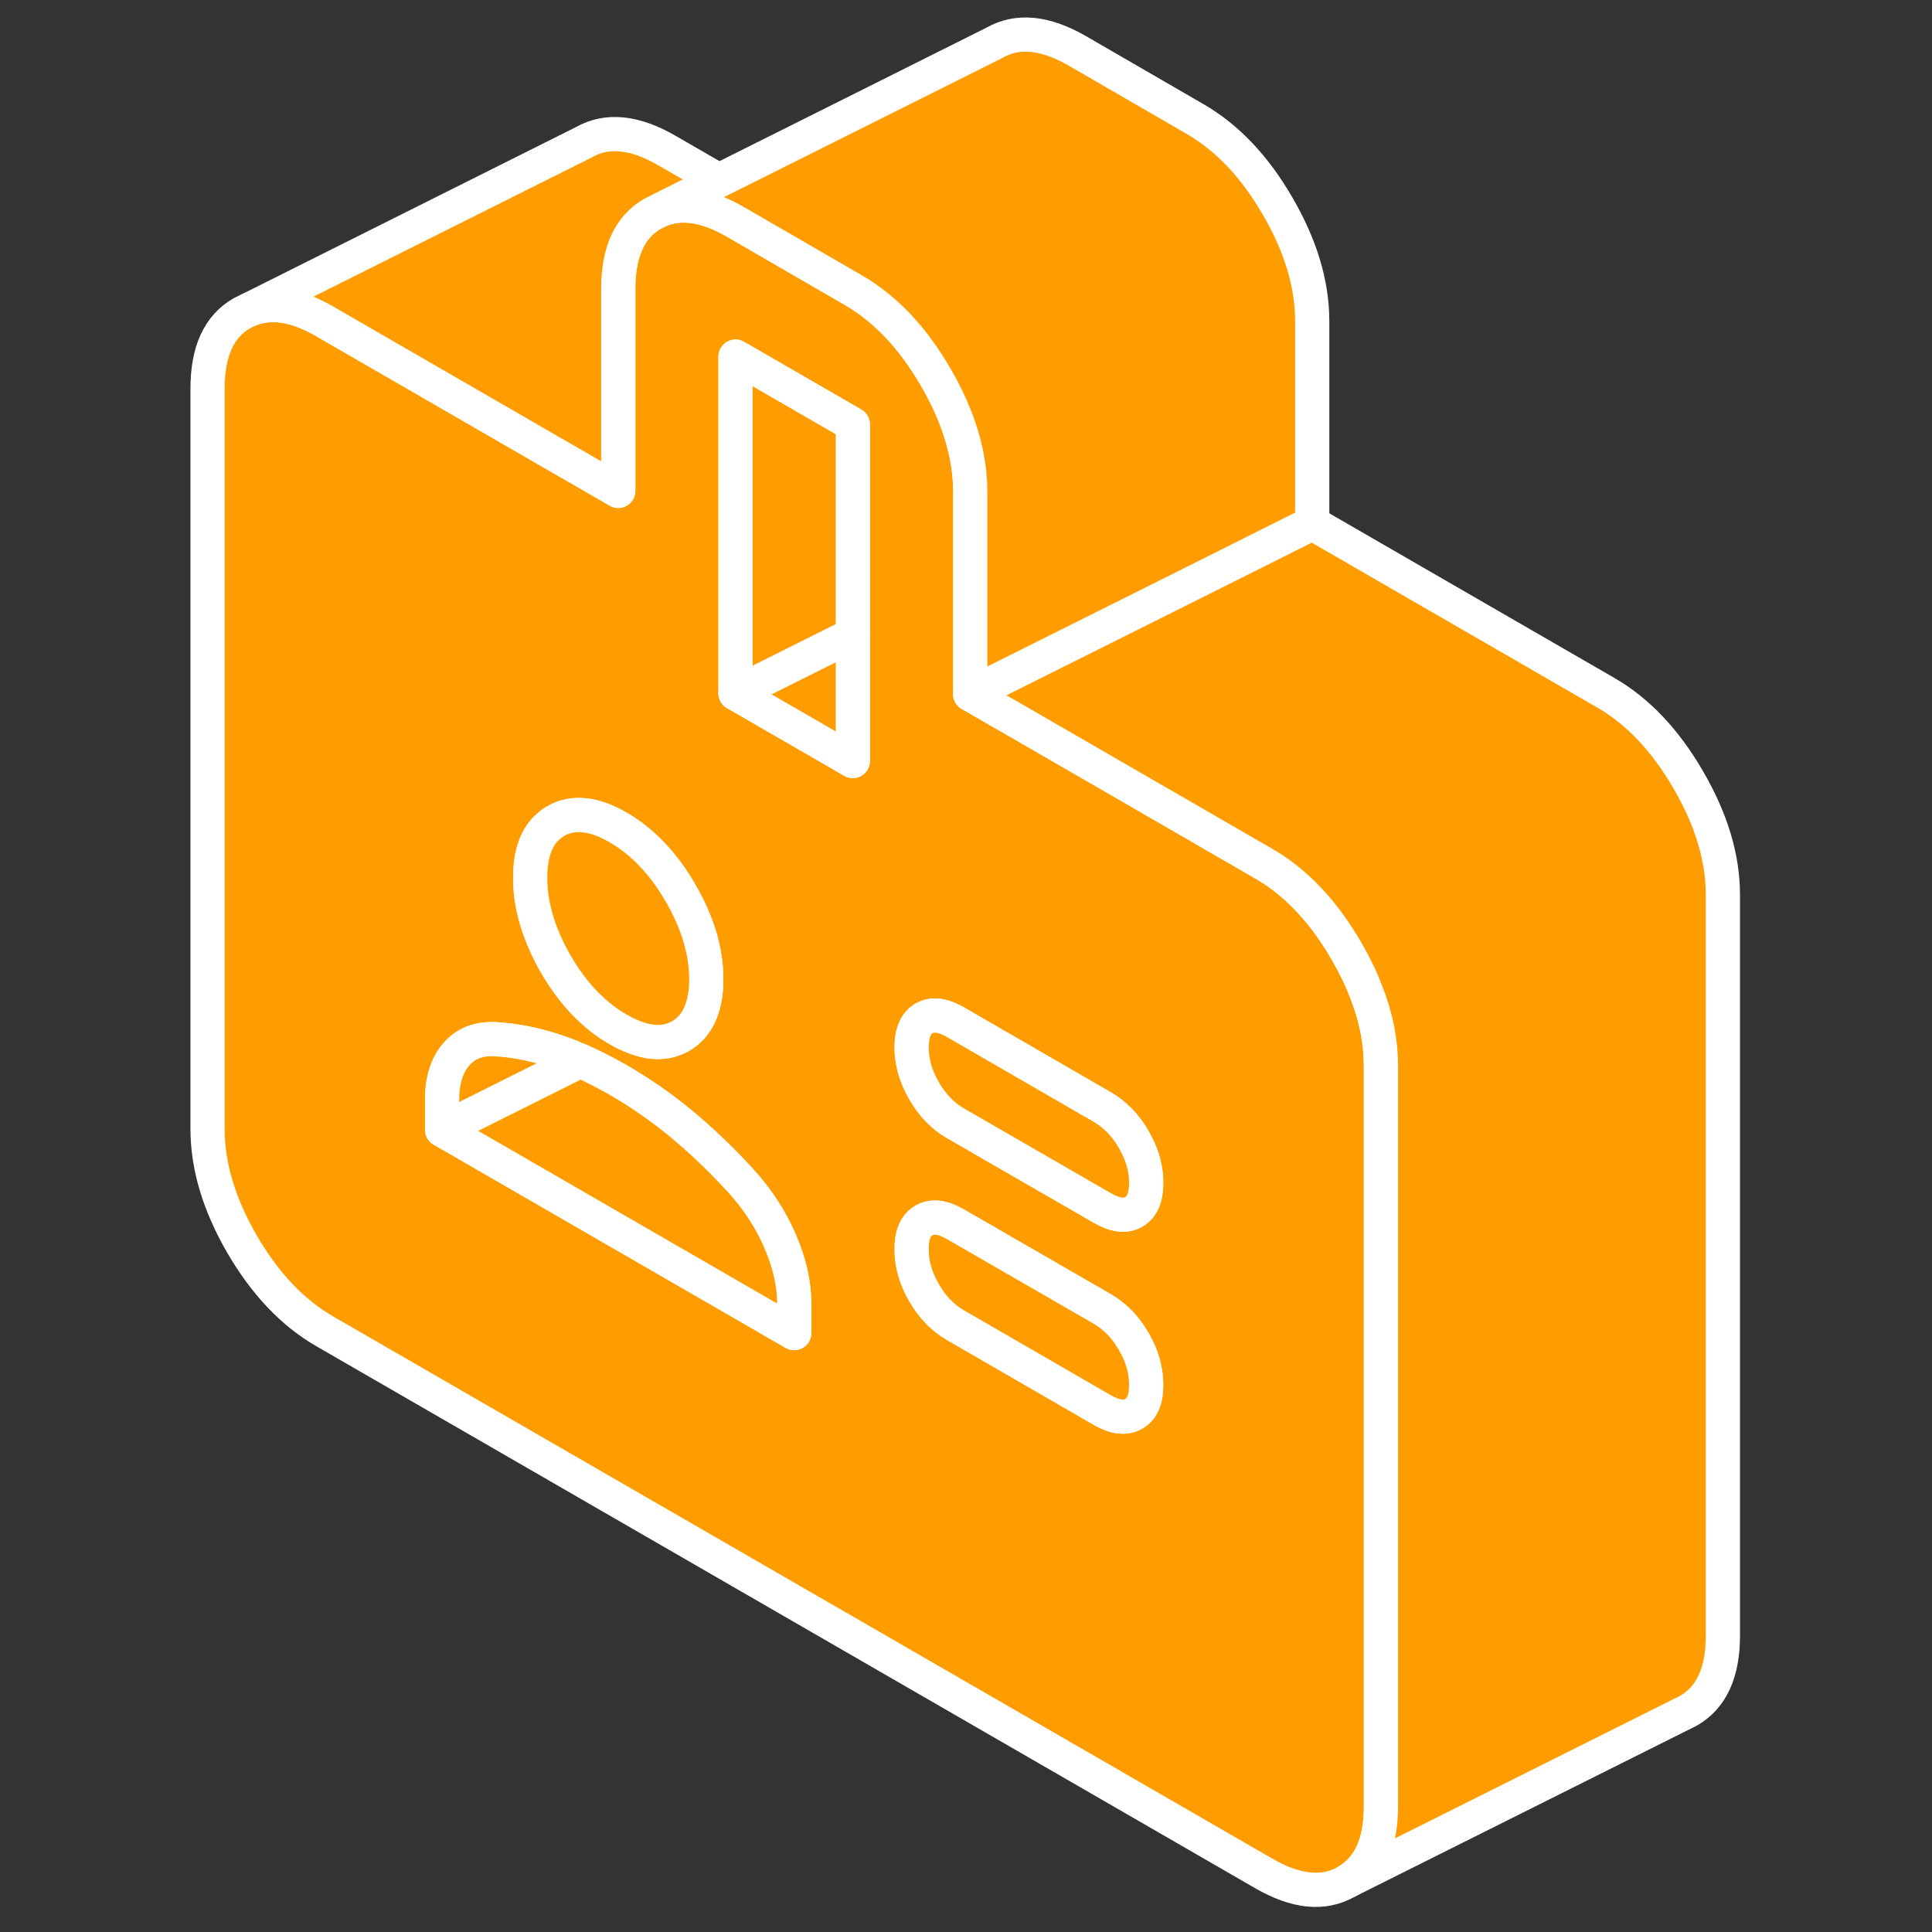 <svg width="100" height="100" viewBox="0 0 100 100" fill="none" xmlns="http://www.w3.org/2000/svg">
<rect x="0" y="0" width="100" height="100" fill="#333333" stroke="none"/>
<path d="M70.717 51.345C70.451 50.646 70.106 49.938 69.69 49.221C68.504 47.168 67.071 45.655 65.407 44.699L65.026 44.478L53.017 37.54L50.221 35.929V25.469C50.221 23.558 49.628 21.575 48.433 19.522C47.248 17.469 45.814 15.965 44.141 15L38.071 11.487C36.575 10.62 35.274 10.416 34.159 10.876L33.779 11.062C32.593 11.743 32 13.036 32 14.956V25.407L28.442 23.354L16.814 16.637C15.318 15.77 14.018 15.566 12.902 16.027L12.522 16.212C11.336 16.894 10.743 18.186 10.743 20.106V58.434C10.743 60.354 11.336 62.336 12.522 64.389C13.717 66.443 15.141 67.947 16.814 68.912L65.407 96.965C67.071 97.929 68.504 98.08 69.69 97.398C70.885 96.717 71.478 95.425 71.478 93.504V55.168C71.478 53.92 71.23 52.646 70.717 51.345ZM28.442 42.726C28.54 42.637 28.655 42.566 28.77 42.496C29.655 41.991 30.734 42.097 32 42.832C33.265 43.566 34.336 44.69 35.221 46.221C36.106 47.743 36.557 49.239 36.557 50.69C36.557 51.053 36.531 51.381 36.469 51.682C36.301 52.602 35.885 53.248 35.221 53.629C34.486 54.044 33.628 54.035 32.637 53.602C32.433 53.522 32.221 53.407 32 53.283C30.734 52.558 29.655 51.425 28.77 49.903C28.655 49.699 28.54 49.496 28.442 49.292C27.779 47.974 27.442 46.69 27.442 45.434C27.442 44.177 27.779 43.266 28.442 42.726ZM41.106 69L22.885 58.478V56.912C22.885 55.929 23.124 55.151 23.61 54.584C24.088 54.018 24.761 53.752 25.619 53.788C26.637 53.85 27.655 54.044 28.699 54.389C29.071 54.513 29.442 54.646 29.832 54.823C29.894 54.841 29.964 54.867 30.035 54.903C30.663 55.177 31.318 55.513 32 55.903C33.159 56.575 34.265 57.336 35.301 58.204C36.336 59.062 37.363 60.044 38.371 61.151C38.938 61.779 39.416 62.434 39.814 63.124C40.026 63.496 40.221 63.876 40.389 64.275C40.867 65.389 41.106 66.443 41.106 67.434V69ZM44.141 39.389L38.071 35.885V18.46L44.141 21.965V39.389ZM58.681 73.177C58.256 73.425 57.708 73.363 57.053 72.983L49.46 68.593C48.805 68.213 48.256 67.655 47.832 66.912C47.398 66.168 47.186 65.425 47.186 64.664C47.186 63.903 47.398 63.416 47.832 63.168C48.256 62.92 48.805 62.991 49.46 63.372L57.053 67.752C57.708 68.133 58.256 68.69 58.681 69.434C59.115 70.177 59.327 70.929 59.327 71.682C59.327 72.434 59.115 72.938 58.681 73.177ZM58.681 62.726C58.256 62.974 57.708 62.903 57.053 62.522L49.46 58.142C48.805 57.761 48.256 57.204 47.832 56.46C47.398 55.717 47.186 54.965 47.186 54.212C47.186 53.938 47.212 53.699 47.274 53.487C47.371 53.124 47.557 52.867 47.832 52.708C48.256 52.469 48.805 52.531 49.46 52.912L57.053 57.301C57.708 57.682 58.256 58.239 58.681 58.983C58.725 59.062 58.77 59.133 58.805 59.212C59.159 59.876 59.327 60.549 59.327 61.23C59.327 61.983 59.115 62.478 58.681 62.726Z" fill="#FF9D00" stroke="white" stroke-width="1.77" stroke-linecap="round" stroke-linejoin="round"/>
<path d="M59.327 61.23C59.327 61.983 59.115 62.478 58.681 62.726C58.256 62.974 57.708 62.903 57.053 62.522L49.46 58.142C48.805 57.761 48.256 57.204 47.832 56.46C47.398 55.717 47.185 54.965 47.185 54.212C47.185 53.938 47.212 53.699 47.274 53.487C47.371 53.124 47.557 52.867 47.832 52.708C48.256 52.469 48.805 52.531 49.46 52.912L57.053 57.301C57.708 57.682 58.256 58.239 58.681 58.983C58.725 59.062 58.77 59.133 58.805 59.212C59.159 59.876 59.327 60.549 59.327 61.23Z" fill="#FF9D00" stroke="white" stroke-width="1.77" stroke-linecap="round" stroke-linejoin="round"/>
<path d="M38.071 18.46V35.885L44.141 39.389V21.965L38.071 18.46Z" fill="#FF9D00" stroke="white" stroke-width="1.77" stroke-linecap="round" stroke-linejoin="round"/>
<path d="M59.327 71.681C59.327 72.434 59.115 72.938 58.681 73.177C58.256 73.425 57.708 73.363 57.053 72.982L49.46 68.593C48.805 68.213 48.256 67.655 47.832 66.912C47.398 66.168 47.185 65.425 47.185 64.664C47.185 63.903 47.398 63.416 47.832 63.168C48.256 62.92 48.805 62.991 49.46 63.372L57.053 67.752C57.708 68.133 58.256 68.69 58.681 69.434C59.115 70.177 59.327 70.929 59.327 71.681Z" fill="#FF9D00" stroke="white" stroke-width="1.77" stroke-linecap="round" stroke-linejoin="round"/>
<path d="M30.035 54.903L29.911 54.965L22.885 58.478V56.912C22.885 55.929 23.124 55.151 23.61 54.584C24.088 54.018 24.761 53.752 25.619 53.788C26.637 53.85 27.655 54.044 28.699 54.389C29.071 54.513 29.442 54.646 29.832 54.823C29.894 54.841 29.964 54.867 30.035 54.903Z" fill="#FF9D00" stroke="white" stroke-width="1.77" stroke-linecap="round" stroke-linejoin="round"/>
<path d="M41.106 67.434V69L22.885 58.478L29.911 54.965L30.035 54.903C30.663 55.177 31.318 55.514 32 55.903C33.159 56.575 34.265 57.337 35.301 58.204C36.336 59.062 37.363 60.045 38.371 61.151C38.938 61.779 39.416 62.434 39.814 63.124C40.026 63.496 40.221 63.876 40.389 64.275C40.867 65.39 41.106 66.443 41.106 67.434Z" fill="#FF9D00" stroke="white" stroke-width="1.77" stroke-linecap="round" stroke-linejoin="round"/>
<path d="M36.557 50.69C36.557 51.053 36.531 51.381 36.469 51.682C36.301 52.602 35.885 53.248 35.221 53.629C34.486 54.044 33.628 54.036 32.637 53.602C32.433 53.522 32.221 53.407 32 53.283C30.734 52.558 29.655 51.425 28.77 49.903C28.655 49.699 28.54 49.496 28.442 49.292C27.779 47.974 27.442 46.69 27.442 45.434C27.442 44.177 27.779 43.266 28.442 42.726C28.54 42.637 28.655 42.566 28.77 42.496C29.655 41.991 30.734 42.097 32 42.832C33.265 43.566 34.336 44.69 35.221 46.221C36.106 47.743 36.557 49.239 36.557 50.69Z" fill="#FF9D00" stroke="white" stroke-width="1.77" stroke-linecap="round" stroke-linejoin="round"/>
<path d="M89.177 46.319V84.655C89.177 86.575 88.584 87.867 87.389 88.549L69.69 97.398C70.885 96.717 71.478 95.425 71.478 93.504V55.168C71.478 53.92 71.23 52.646 70.716 51.345C70.451 50.646 70.106 49.938 69.69 49.221C68.504 47.168 67.07 45.655 65.407 44.699L65.026 44.478L53.017 37.54L50.221 35.929L51.407 35.336L61.451 30.319L61.84 30.124L67.92 27.08L83.106 35.85C84.769 36.805 86.203 38.319 87.389 40.372C88.584 42.425 89.177 44.407 89.177 46.319Z" fill="#FF9D00" stroke="white" stroke-width="1.77" stroke-linecap="round" stroke-linejoin="round"/>
<path d="M37.212 9.345L34.159 10.876L33.779 11.062C32.593 11.743 32 13.036 32 14.956V25.407L28.442 23.354L16.814 16.637C15.318 15.77 14.017 15.566 12.902 16.027L30.221 7.363C31.416 6.682 32.84 6.823 34.513 7.788L37.212 9.345Z" fill="#FF9D00" stroke="white" stroke-width="1.77" stroke-linecap="round" stroke-linejoin="round"/>
<path d="M44.142 32.85L38.071 35.885L44.142 32.85Z" fill="#FF9D00"/>
<path d="M44.142 32.85L38.071 35.885" stroke="white" stroke-width="1.77" stroke-linecap="round" stroke-linejoin="round"/>
<path d="M67.92 16.619V27.08L61.84 30.124L61.451 30.319L51.407 35.336L50.221 35.929V25.469C50.221 23.558 49.628 21.575 48.433 19.522C47.248 17.469 45.814 15.965 44.141 15L38.071 11.487C36.575 10.62 35.274 10.416 34.159 10.876L37.212 9.345L51.478 2.212C52.672 1.531 54.097 1.673 55.77 2.637L61.84 6.151C63.513 7.115 64.947 8.62 66.132 10.673C67.327 12.726 67.92 14.708 67.92 16.619Z" fill="#FF9D00" stroke="white" stroke-width="1.77" stroke-linecap="round" stroke-linejoin="round"/>
</svg>
